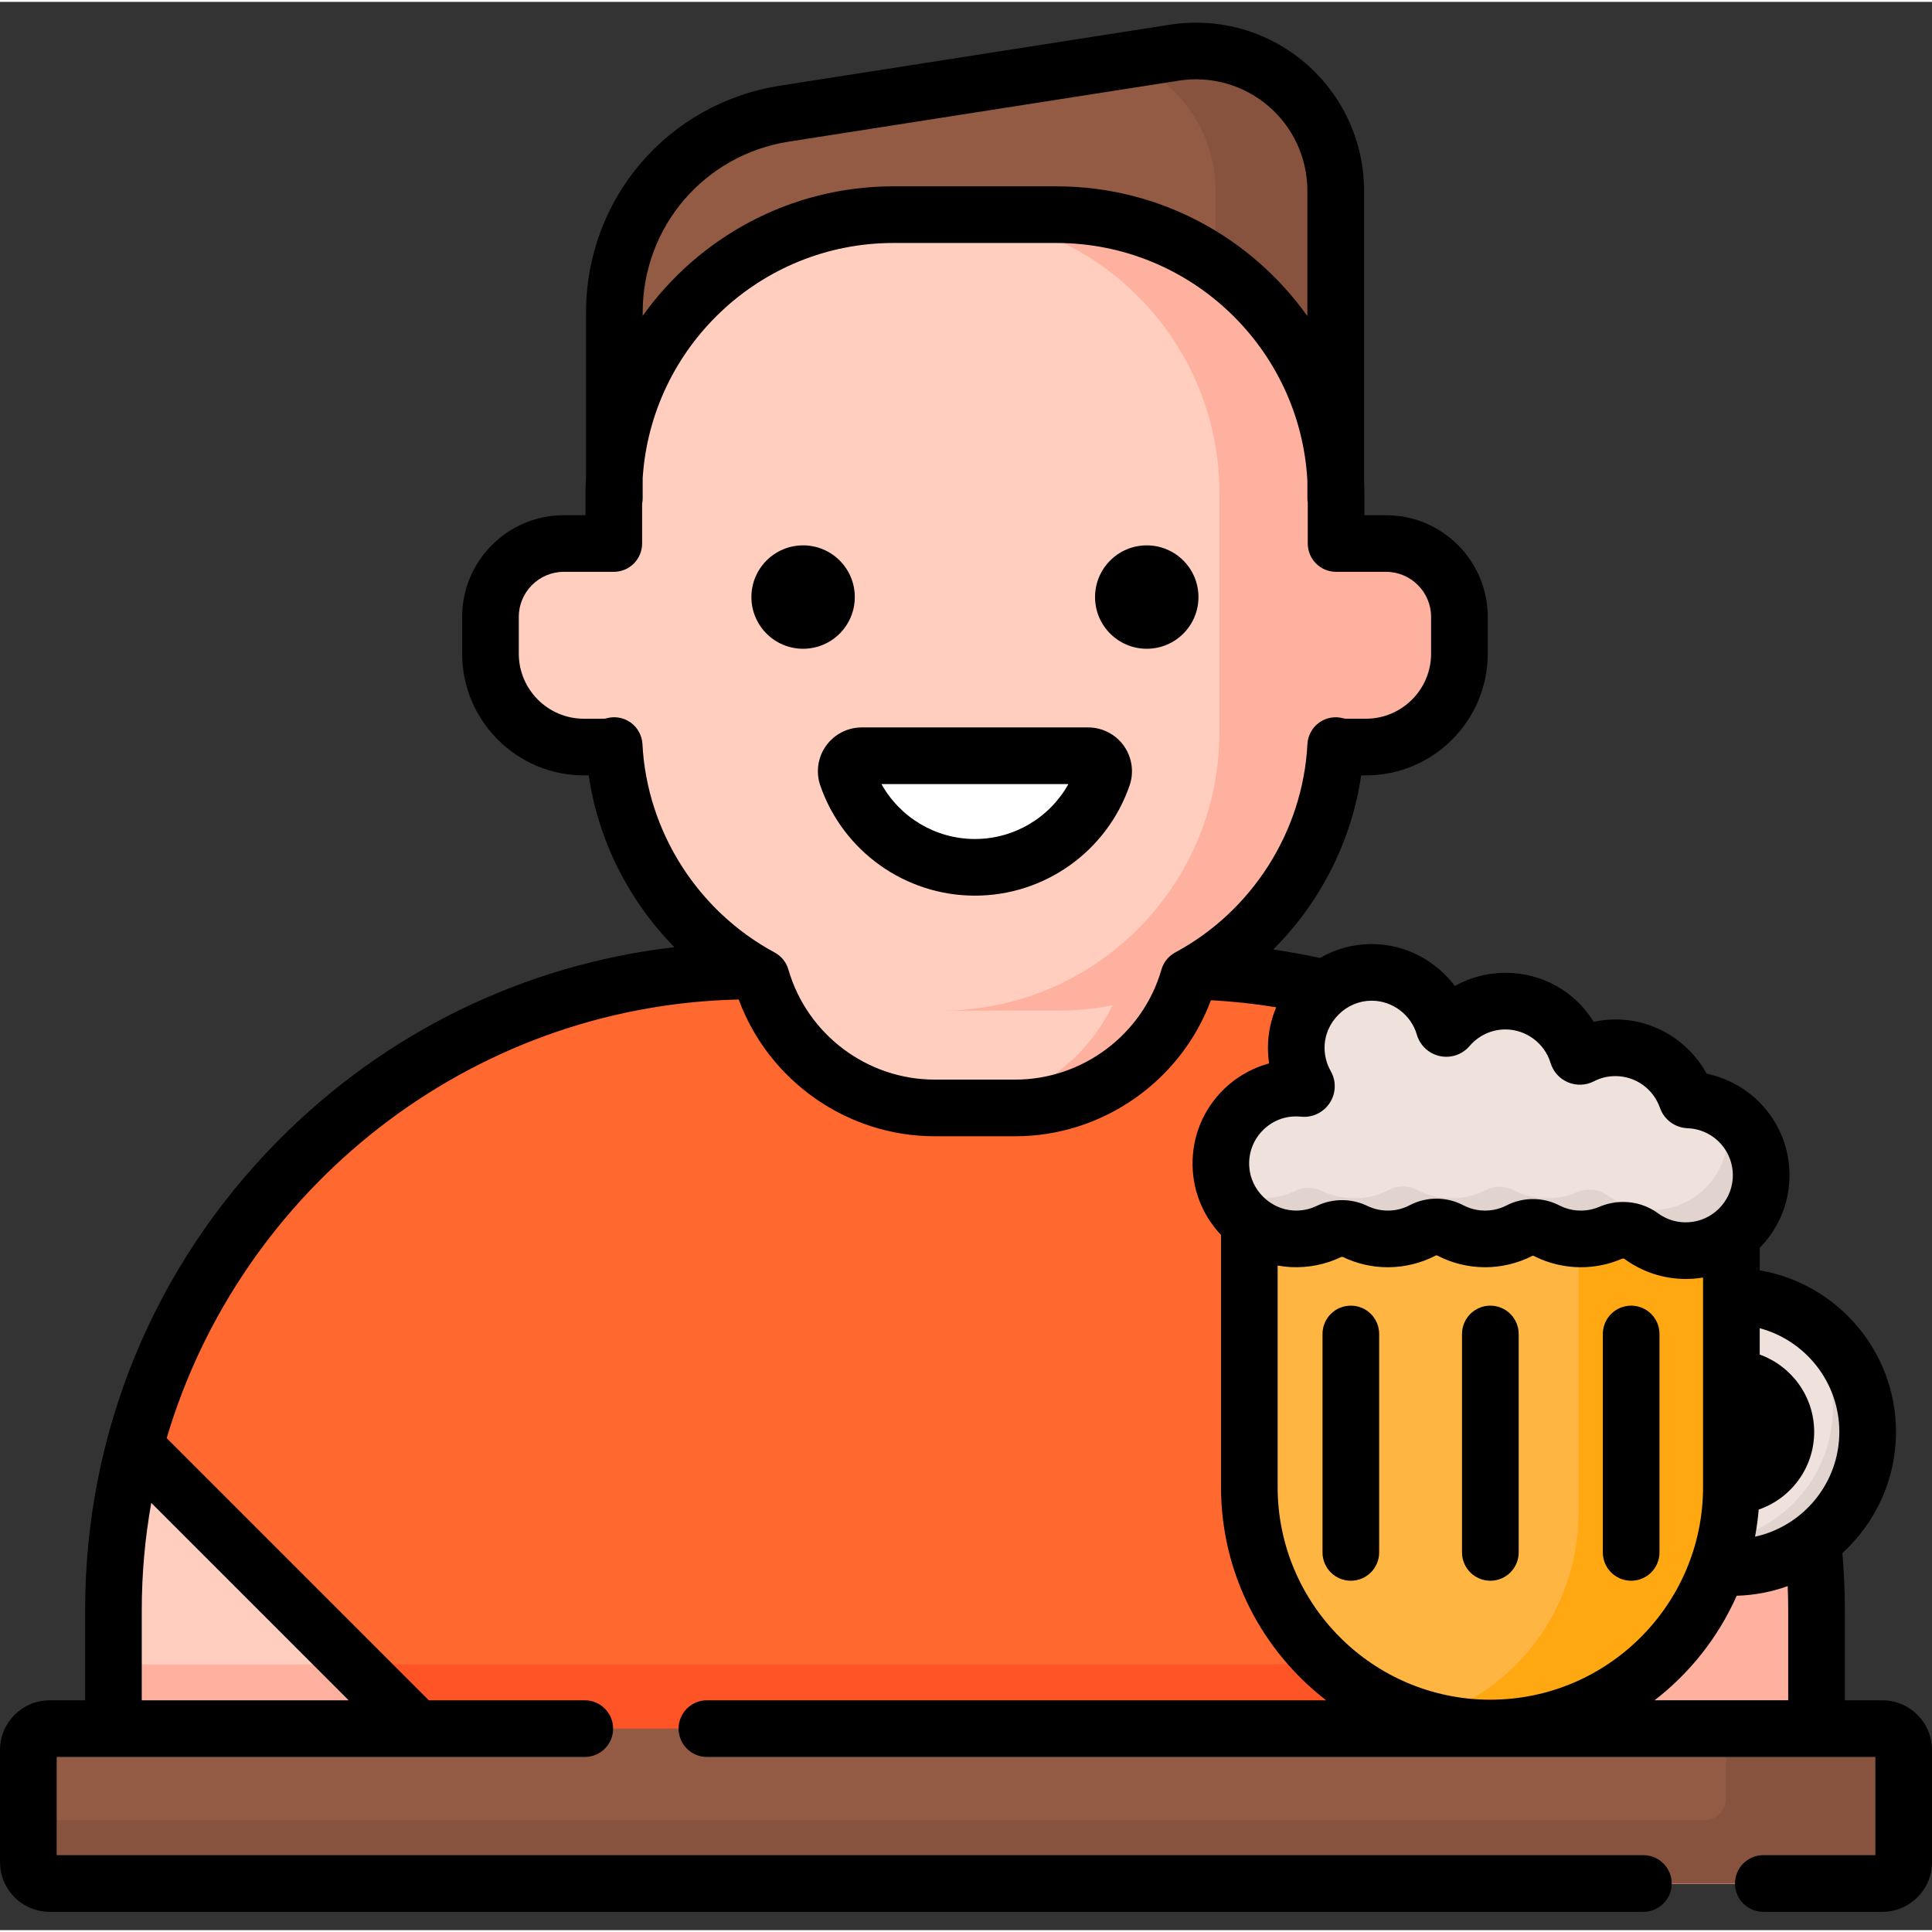 <svg height="512pt" viewBox="0 -5 512 511" width="512pt" xmlns="http://www.w3.org/2000/svg"><rect x="0" y="-5" width="512" height="511" fill="#333333" stroke="none"/><path d="m312.184 251.816h-112.902c-93.457 0-169.215 75.758-169.215 169.215v63.027c0 5.297 4.289 9.59 9.586 9.59h432.16c5.293 0 9.586-4.293 9.586-9.59v-63.027c0-93.457-75.758-169.215-169.215-169.215zm0 0" fill="#ff6930"/><path d="m359.965 258.707c20.711 28.094 32.961 62.812 32.961 100.395v66.871c0 5.301-4.297 9.598-9.598 9.598h-353.266v48.484c0 5.297 4.297 9.594 9.598 9.594h432.145c5.297 0 9.594-4.297 9.594-9.594v-62.871c0-76.891-51.242-141.801-121.434-162.477zm0 0" fill="#ff5426"/><path d="m269.102 288.113h-21.469c-26.387 0-47.773-21.391-47.773-47.773v-13.152c0-13.293 10.777-24.07 24.07-24.07h68.875c13.293 0 24.066 10.777 24.066 24.07v13.152c.004 26.387-21.387 47.773-47.77 47.773zm0 0" fill="#ffcebf"/><path d="m292.781 203.117h-17.398c13.305 0 24.09 10.789 24.09 24.094v13.086c0 26.406-21.41 47.816-47.816 47.816h17.402c26.406 0 47.816-21.41 47.816-47.816v-13.086c0-13.305-10.785-24.094-24.094-24.094zm0 0" fill="#ffb19f"/><path d="m162.809 126.523v-49.188c0-26.289 19.148-48.664 45.121-52.727l103.293-16.156c22.461-3.512 42.754 13.852 42.754 36.586v81.484zm0 0" fill="#945b44"/><path d="m311.223 8.453-12.871 2.012c13.746 5.297 23.766 18.605 23.766 34.574v81.484h31.859v-81.484c0-22.734-20.293-40.098-42.754-36.586zm0 0" fill="#87523e"/><path d="m367.309 138.535h-13.234v-13.035c0-40.934-33.184-74.113-74.117-74.113h-43.184c-40.93 0-74.113 33.18-74.113 74.113v13.035h-13.238c-10.738 0-19.445 8.703-19.445 19.445v9.734c0 13.676 11.086 24.762 24.762 24.762h5.246c.965 0 1.891-.141 2.777-.391 2.012 39.133 34.379 70.242 74.016 70.242h43.184c39.633 0 72-31.109 74.012-70.242.887.25 1.812.391 2.777.391h5.246c13.676 0 24.762-11.086 24.762-24.762v-9.734c-.004-10.742-8.707-19.445-19.449-19.445zm0 0" fill="#ffcebf"/><path d="m367.309 138.535h-13.234v-13.359c0-40.754-33.039-73.789-73.789-73.789h-30.922c40.754 0 73.789 33.035 73.789 73.789v63.367c0 40.75-33.035 73.789-73.789 73.789h30.922c39.562 0 71.848-31.137 73.699-70.242.879.246 1.805.387 2.766.387h5.246c13.676 0 24.762-11.086 24.762-24.758v-9.738c-.004-10.742-8.707-19.445-19.449-19.445zm0 0" fill="#ffb19f"/><path d="m228.359 194.785c-2.812 0-4.801 2.773-3.883 5.43 4.859 14.047 18.191 24.137 33.891 24.137 15.699 0 29.031-10.09 33.891-24.137.918-2.656-1.07-5.43-3.883-5.43zm0 0" fill="#fff"/><g fill="#ffcebf"><path d="m35.691 377.766c-3.664 13.859-5.625 28.41-5.625 43.418v62.867c0 5.301 4.293 9.598 9.594 9.598h111.914zm0 0"/><path d="m471.805 493.648c5.297 0 9.594-4.297 9.594-9.598v-62.867c0-15.008-1.961-29.559-5.625-43.418l-115.883 115.883zm0 0"/><path d="m471.805 493.648c5.297 0 9.594-4.297 9.594-9.598v-62.867c0-15.008-1.961-29.559-5.625-43.418l-115.883 115.883zm0 0"/></g><path d="m471.805 493.648c5.297 0 9.594-4.297 9.594-9.598v-62.867c0-15.008-1.961-29.559-5.625-43.418l-115.883 115.883zm0 0" fill="#ffb19f"/><path d="m39.66 493.648h111.914l-58.082-58.082h-63.43v48.484c0 5.301 4.297 9.598 9.598 9.598zm0 0" fill="#ffb19f"/><path d="m498.844 452.602h-485.688c-3.121 0-5.648 2.531-5.648 5.648v29.75c0 3.117 2.527 5.648 5.648 5.648h485.688c3.121 0 5.648-2.531 5.648-5.648v-29.75c0-3.117-2.527-5.648-5.648-5.648zm0 0" fill="#945b44"/><path d="m498.84 452.602h-41.461v18.625c0 3.125-2.531 5.656-5.652 5.656h-444.219v11.109c0 3.125 2.531 5.656 5.652 5.656h485.68c3.121 0 5.652-2.531 5.652-5.656v-29.738c0-3.121-2.531-5.652-5.652-5.652zm0 0" fill="#87523e"/><path d="m459.004 409.914h-13.59c-5.988 0-10.84-4.855-10.84-10.84 0-5.988 4.852-10.84 10.84-10.84h13.59c7.863 0 14.266-6.402 14.266-14.266 0-7.867-6.402-14.27-14.266-14.27h-13.59c-5.988 0-10.84-4.852-10.84-10.84 0-5.984 4.852-10.84 10.84-10.84h13.59c19.82 0 35.945 16.125 35.945 35.949 0 19.82-16.125 35.945-35.945 35.945zm0 0" fill="#efe2dd"/><path d="m474.652 341.613c6.832 6.547 11.098 15.75 11.098 25.938 0 19.82-16.125 35.945-35.945 35.945h-13.59c-.238 0-.473-.02-.707-.035 1.684 3.797 5.48 6.453 9.906 6.453h13.59c19.82 0 35.945-16.125 35.945-35.945 0-14.215-8.293-26.527-20.297-32.355zm0 0" fill="#e1d3ce"/><path d="m395.02 452.441h-.125c-35.246 0-63.816-28.57-63.816-63.812v-76.219c0-6.648 5.391-12.039 12.039-12.039h103.676c6.652 0 12.043 5.391 12.043 12.039v76.219c0 35.242-28.57 63.812-63.816 63.812zm0 0" fill="#ffb541"/><path d="m446.785 300.367h-40.52c6.656 0 12.051 5.398 12.051 12.055v83.109c0 25.77-17.129 47.527-40.621 54.531 5.492 1.539 11.277 2.379 17.258 2.379h.012c35.273 0 63.871-28.594 63.871-63.871v-76.152c0-6.652-5.398-12.051-12.051-12.051zm0 0" fill="#ffa812"/><path d="m447.535 285.992c-.254-.012-.473-.172-.559-.414-2.719-7.805-10.137-13.406-18.871-13.406-3.289 0-6.391.801-9.125 2.207-.352.184-.777.004-.891-.379-2.48-8.215-10.105-14.195-19.129-14.195-6.094 0-11.547 2.727-15.211 7.023-.32.375-.926.242-1.062-.23-2.395-8.262-9.98-14.324-18.996-14.406-10.996-.105-20.156 8.945-20.176 19.945-.004 3.602.945 6.984 2.609 9.906.25.438-.098.969-.602.918-.66-.066-1.328-.105-2.008-.105-11.5 0-20.734 9.719-19.934 21.391.684 9.988 8.867 18.027 18.867 18.547 3.492.184 6.801-.535 9.715-1.938 2.215-1.066 4.785-1.055 7 .008 2.613 1.254 5.539 1.957 8.633 1.957 3.336 0 6.48-.816 9.246-2.266 2.27-1.191 5.008-1.191 7.277 0 2.766 1.449 5.91 2.266 9.246 2.266 3.285 0 6.383-.789 9.117-2.195 2.23-1.145 4.91-1.145 7.141 0 2.734 1.406 5.832 2.195 9.117 2.195 2.777 0 5.422-.566 7.828-1.594 2.68-1.145 5.793-.898 8.145.828 3.645 2.684 8.23 4.16 13.172 3.836 9.848-.645 17.859-8.582 18.582-18.426.844-11.449-7.969-21.035-19.133-21.473zm0 0" fill="#efe2dd"/><path d="m456.766 288.676c.859 2.488 1.242 5.199 1.035 8.023-.727 9.844-8.734 17.781-18.586 18.43-4.941.32-9.527-1.152-13.172-3.836-2.348-1.73-5.461-1.977-8.145-.828-2.402 1.023-5.047 1.594-7.828 1.594-3.285 0-6.383-.793-9.113-2.195-2.234-1.148-4.91-1.148-7.145 0-2.734 1.402-5.832 2.195-9.117 2.195-3.336 0-6.48-.82-9.246-2.27-2.27-1.188-5.004-1.188-7.273 0-2.766 1.449-5.91 2.27-9.25 2.27-3.09 0-6.02-.703-8.629-1.957-2.215-1.066-4.789-1.074-7-.012-2.918 1.406-6.227 2.121-9.719 1.941-3.238-.172-6.285-1.133-8.949-2.691 2.602 7.508 9.594 13.027 17.82 13.457 3.492.18 6.805-.535 9.719-1.941 2.211-1.062 4.785-1.055 7 .008 2.609 1.258 5.539 1.961 8.629 1.961 3.34 0 6.484-.82 9.25-2.27 2.27-1.188 5.004-1.188 7.273 0 2.766 1.449 5.91 2.27 9.25 2.27 3.281 0 6.379-.793 9.113-2.195 2.234-1.148 4.91-1.148 7.145 0 2.734 1.402 5.832 2.195 9.113 2.195 2.781 0 5.426-.57 7.828-1.598 2.684-1.145 5.797-.898 8.145.832 3.645 2.68 8.23 4.156 13.176 3.832 9.848-.645 17.855-8.582 18.582-18.426.586-8.008-3.551-15.098-9.906-18.789zm0 0" fill="#e1d3ce"/><path d="m317.605 152.73c0 7.566-6.137 13.699-13.703 13.699s-13.703-6.133-13.703-13.699c0-7.57 6.137-13.703 13.703-13.703s13.703 6.133 13.703 13.703zm0 0"/><path d="m226.531 152.73c0 7.566-6.133 13.699-13.699 13.699-7.57 0-13.703-6.133-13.703-13.699 0-7.57 6.133-13.703 13.703-13.703 7.566 0 13.699 6.133 13.699 13.703zm0 0"/><path d="m288.375 187.277h-60.016c-3.75 0-7.285 1.824-9.461 4.879-2.172 3.051-2.738 6.98-1.516 10.512 6.039 17.457 22.508 29.188 40.984 29.188 18.477 0 34.945-11.727 40.984-29.188 1.223-3.531.656-7.465-1.516-10.512-2.176-3.055-5.711-4.879-9.461-4.879zm-30.008 29.566c-10.402 0-19.832-5.688-24.77-14.551h49.539c-4.941 8.863-14.367 14.551-24.77 14.551zm0 0"/><path d="m498.84 445.098h-9.934v-23.914c0-5.035-.227-10.105-.648-15.113 8.719-7.953 14.199-19.398 14.199-32.102 0-21.457-15.641-39.32-36.113-42.82v-5.953c4.426-4.508 7.324-10.52 7.812-17.18.555-7.527-1.898-14.758-6.906-20.363-3.941-4.414-9.242-7.43-14.984-8.617-4.75-8.742-13.98-14.367-24.156-14.367-1.941 0-3.879.207-5.773.613-4.906-7.969-13.617-12.98-23.375-12.98-4.758 0-9.363 1.227-13.414 3.492-5.047-6.738-13.078-11.027-21.781-11.109-.09 0-.176 0-.262 0-4.867 0-9.551 1.285-13.684 3.688-4.102-.895-8.246-1.641-12.418-2.238 12.438-12.395 20.75-28.621 23.324-46.148h1.27c17.793 0 32.27-14.473 32.27-32.266v-9.738c0-14.859-12.094-26.949-26.953-26.949h-5.73v-5.527c0-1.277-.039-2.551-.098-3.812v-76.652c0-13.031-5.68-25.363-15.582-33.84-9.898-8.473-22.961-12.176-35.84-10.164l-103.293 16.156c-29.82 4.664-51.469 29.957-51.469 60.145v43.395c-.09 1.578-.148 3.168-.148 4.77v5.527h-5.73c-14.863 0-26.953 12.09-26.953 26.953v9.734c0 17.793 14.477 32.266 32.27 32.266h1.27c2.527 17.242 10.613 33.223 22.711 45.531-39.742 4.613-76.512 22.449-105.039 51.289-32.969 33.328-51.125 77.5-51.125 124.383v23.91h-9.395c-7.258 0-13.16 5.906-13.16 13.16v29.738c0 7.258 5.902 13.16 13.16 13.16h422.348c4.145 0 7.504-3.359 7.504-7.508 0-4.145-3.359-7.508-7.504-7.508h-420.492v-26.031h139.957c4.148 0 7.508-3.359 7.508-7.504 0-4.148-3.359-7.508-7.508-7.508h-41.332l-69.473-69.473c19.477-65.824 79.957-114.641 151.594-116.246 7.922 21.523 28.723 36.242 51.914 36.242h21.383c23.129 0 43.871-14.633 51.844-36.051 5.805.312 11.59.941 17.309 1.871-1.434 3.34-2.191 6.957-2.199 10.68 0 1.41.105 2.812.316 4.195-4.895 1.332-9.391 4.004-12.902 7.766-5.254 5.625-7.855 12.969-7.328 20.676.449 6.582 3.215 12.516 7.477 17.004v66.809c0 22.992 10.938 43.461 27.867 56.527h-164.105c-4.145 0-7.508 3.359-7.508 7.508 0 4.145 3.363 7.504 7.508 7.504h309.652v26.031h-29.699c-4.145 0-7.504 3.363-7.504 7.508 0 4.148 3.359 7.508 7.504 7.508h31.551c7.258 0 13.16-5.902 13.16-13.16v-29.738c0-7.254-5.902-13.156-13.16-13.156zm-406.438 0h-54.832v-23.914c0-9.68.867-19.172 2.52-28.402zm395.039-71.129c0 13.586-9.578 24.973-22.336 27.773.441-2.359.762-4.754.969-7.188 8.543-2.941 14.703-11.055 14.703-20.586 0-9.434-6.031-17.48-14.434-20.496v-6.98c12.133 3.246 21.098 14.332 21.098 27.477zm-317.125-296.633c0-22.738 16.309-41.797 38.773-45.312l103.293-16.152c8.535-1.336 17.195 1.121 23.758 6.738 6.566 5.617 10.328 13.793 10.328 22.43v33.238c-14.809-20.797-39.094-34.398-66.512-34.398h-43.184c-27.383 0-51.645 13.57-66.457 34.324zm137.477 174.113c-4.934 17.168-20.859 29.156-38.734 29.156h-21.383c-17.871 0-33.797-11.988-38.734-29.152-.555-1.945-1.875-3.578-3.66-4.539-20.414-10.98-33.836-32.137-35.023-55.211-.117-2.277-1.266-4.379-3.113-5.711-1.293-.926-2.828-1.41-4.383-1.41-.676 0-1.359.09-2.023.277-.27.074-.516.113-.754.113h-5.246c-9.516 0-17.254-7.742-17.254-17.254v-9.738c0-6.582 5.355-11.938 11.938-11.938h13.238c4.145 0 7.508-3.359 7.508-7.508v-10.512c.098-.484.148-.984.148-1.5v-5.277c2.207-34.75 31.164-62.352 66.461-62.352h43.184c35.535 0 64.656 27.973 66.512 63.055v4.574c0 .391.039.773.098 1.148v10.863c0 4.145 3.359 7.508 7.504 7.508h13.238c6.582 0 11.941 5.355 11.941 11.938v9.738c0 9.512-7.742 17.25-17.254 17.25h-5.246c-.238 0-.488-.035-.758-.109-2.195-.617-4.551-.199-6.402 1.133-1.852 1.332-2.996 3.434-3.113 5.711-1.191 23.07-14.609 44.227-35.027 55.207-1.781.957-3.102 2.594-3.66 4.539zm26.605 42.879c2.668-2.855 6.367-4.305 10.375-3.898 3.035.312 5.961-1.094 7.629-3.652 1.664-2.555 1.758-5.793.246-8.453-1.066-1.871-1.625-4.008-1.625-6.176.008-3.301 1.336-6.43 3.742-8.809 2.379-2.355 5.48-3.645 8.738-3.645h.117c5.461.051 10.34 3.75 11.855 8.988.832 2.875 3.168 5.055 6.09 5.688 2.926.633 5.949-.391 7.895-2.672 2.379-2.789 5.84-4.387 9.5-4.387 5.453 0 10.367 3.641 11.945 8.867.703 2.32 2.383 4.191 4.613 5.137 2.23.941 4.746.844 6.895-.262 1.773-.914 3.688-1.375 5.691-1.375 5.305 0 10.039 3.363 11.785 8.379 1.105 3.16 3.98 5.293 7.332 5.434.004.004.012.004.02.004 3.406.133 6.535 1.609 8.812 4.156 2.27 2.543 3.383 5.832 3.129 9.262-.453 6.148-5.434 11.086-11.586 11.488-2.992.203-5.844-.629-8.234-2.387-2.676-1.973-5.918-2.988-9.211-2.988-2.137 0-4.297.43-6.332 1.297-1.539.66-3.184.992-4.879.992-2.008 0-3.918-.457-5.684-1.363-4.383-2.254-9.617-2.254-14.004-.004-1.766.91-3.676 1.367-5.684 1.367-2.039 0-3.98-.473-5.766-1.41-4.461-2.336-9.781-2.336-14.242 0-1.789.938-3.727 1.41-5.766 1.41-1.887 0-3.695-.41-5.383-1.219-4.301-2.066-9.223-2.066-13.504-.004-1.895.91-3.941 1.316-6.07 1.203-6.176-.32-11.348-5.398-11.766-11.562-.242-3.512.941-6.855 3.324-9.406zm4.188 94.242v-58.688c1.137.207 2.293.348 3.473.41 4.613.23 9.234-.684 13.367-2.672.145-.07.324-.07.492.012 3.727 1.789 7.727 2.699 11.883 2.699 4.422 0 8.824-1.082 12.727-3.125.09-.047.223-.047.312 0 3.902 2.043 8.305 3.125 12.73 3.125 4.355 0 8.691-1.047 12.547-3.027.078-.039.199-.039.281 0 3.852 1.98 8.191 3.027 12.547 3.027 3.73 0 7.355-.742 10.77-2.199.344-.145.645-.105.75-.027 4.719 3.473 10.449 5.34 16.312 5.34.598 0 1.199-.02 1.801-.059.93-.062 1.848-.176 2.75-.328v55.516c0 31.078-25.285 56.363-56.375 56.363-31.082 0-56.367-25.285-56.367-56.367zm121.656 28.82c4.73-.137 9.277-1.02 13.516-2.555.082 2.117.133 4.234.133 6.348v23.91h-35.414c9.379-7.234 16.91-16.746 21.766-27.703zm0 0"/><path d="m394.957 413.41c4.145 0 7.508-3.359 7.508-7.508v-57.887c0-4.145-3.359-7.504-7.508-7.504-4.148 0-7.508 3.359-7.508 7.504v57.887c0 4.148 3.363 7.508 7.508 7.508zm0 0"/><path d="m432.273 413.41c4.148 0 7.508-3.359 7.508-7.508v-57.887c0-4.145-3.359-7.504-7.508-7.504-4.145 0-7.504 3.359-7.504 7.504v57.887c0 4.148 3.359 7.508 7.504 7.508zm0 0"/><path d="m365.492 405.902v-57.887c0-4.145-3.359-7.504-7.508-7.504-4.145 0-7.504 3.359-7.504 7.504v57.887c0 4.148 3.359 7.508 7.504 7.508 4.148 0 7.508-3.359 7.508-7.508zm0 0"/></svg>